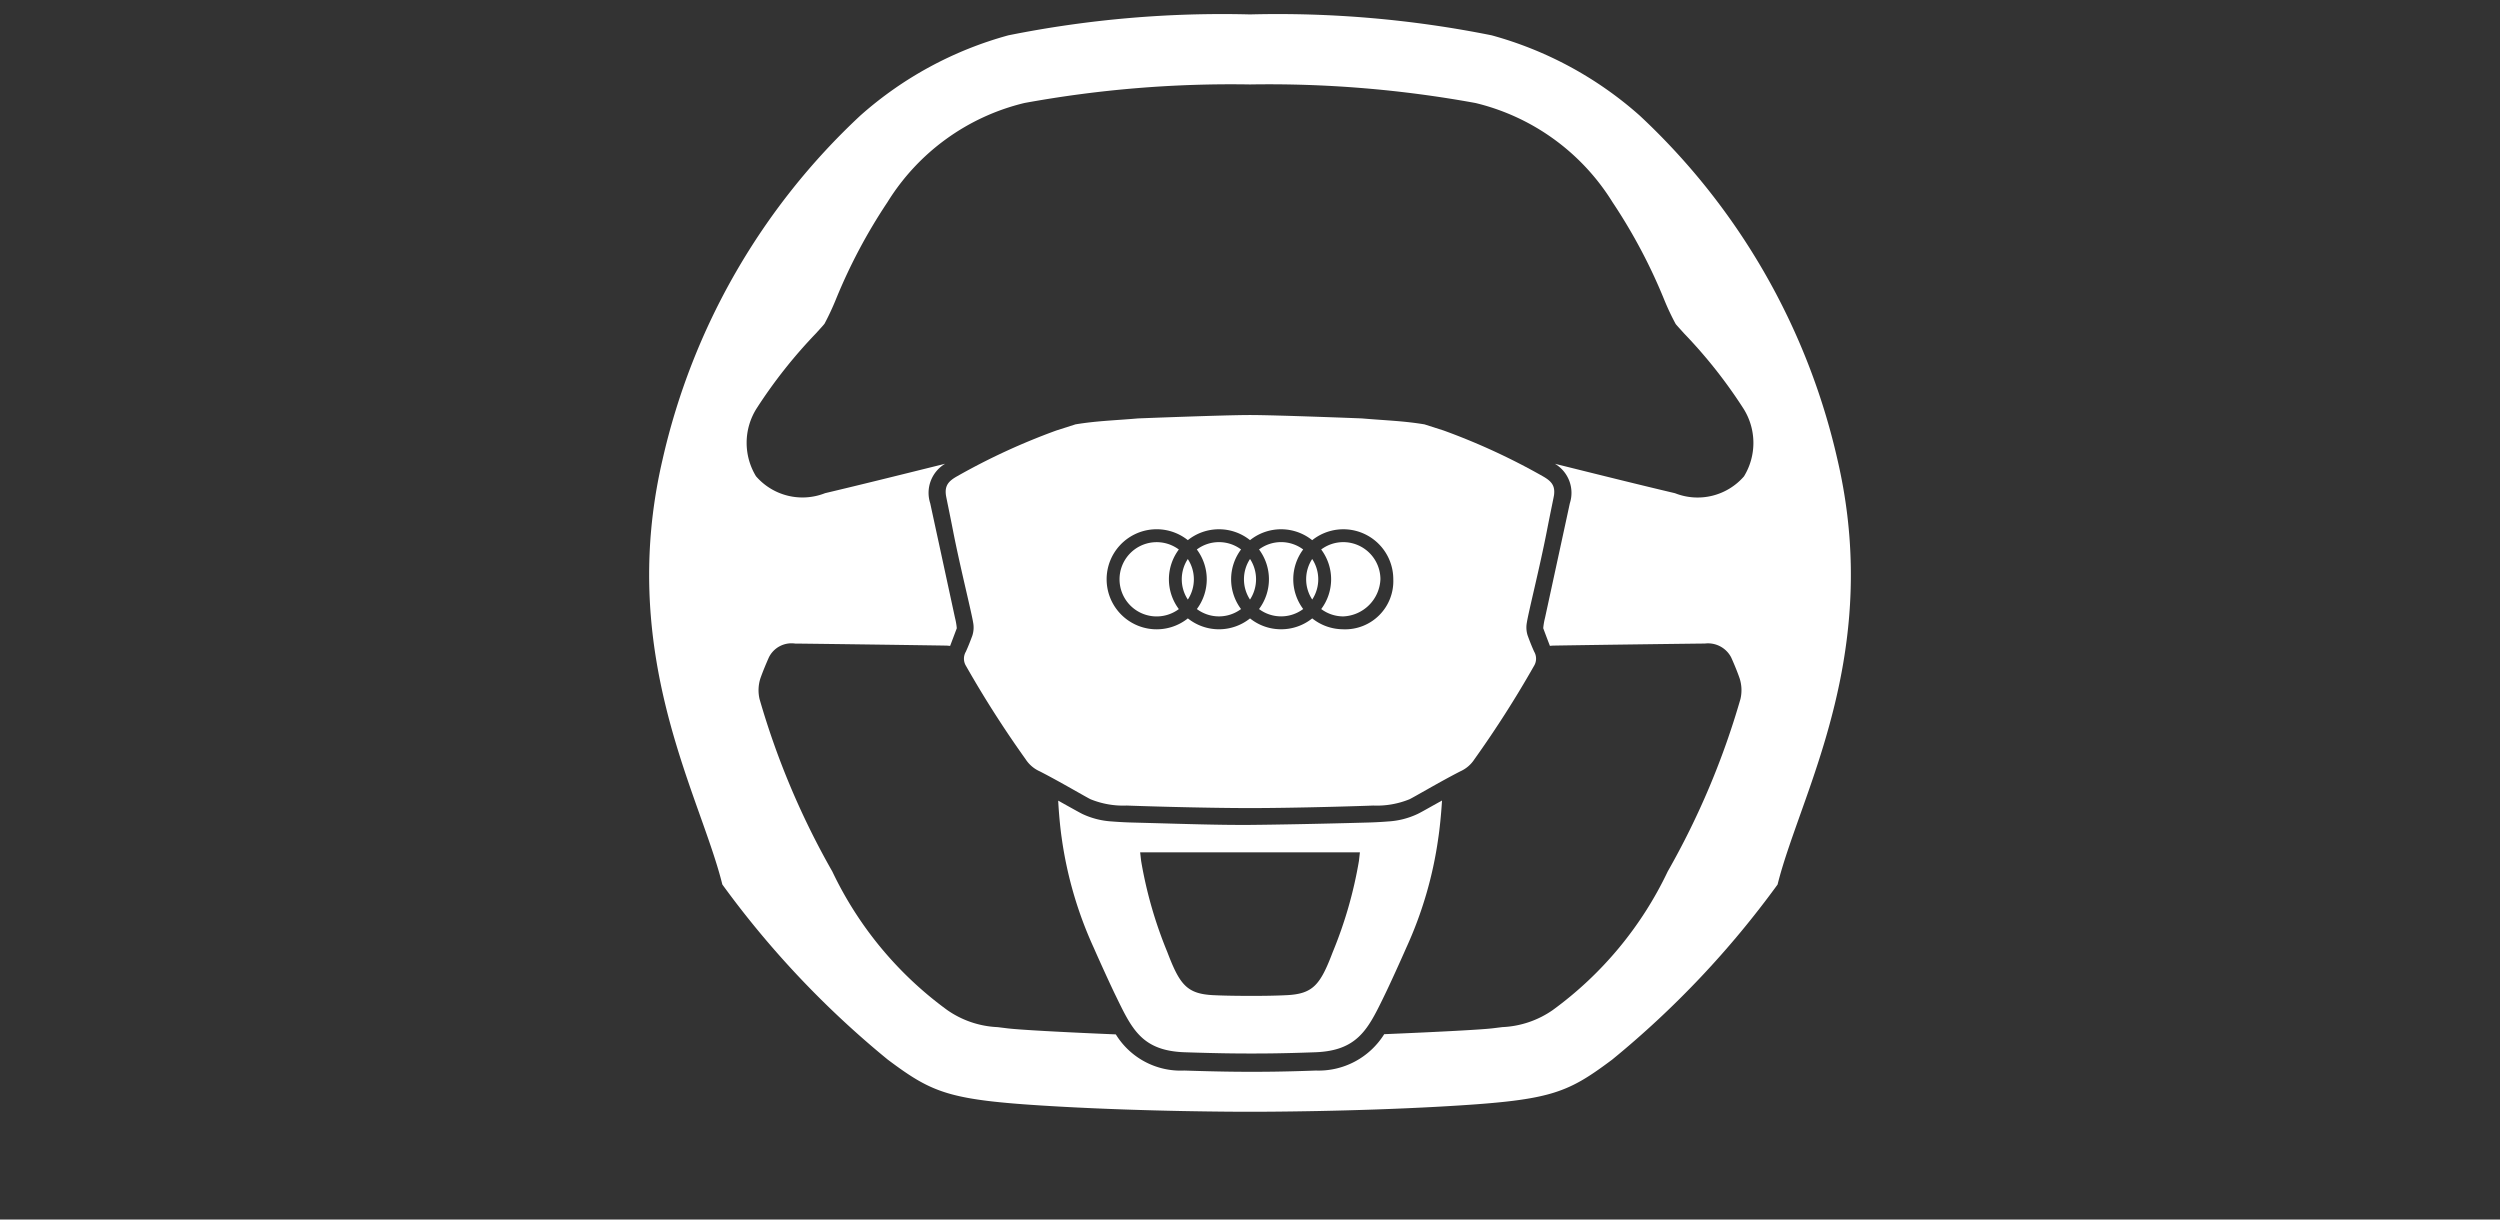 <svg id="E499_experience_steering_wheel" xmlns="http://www.w3.org/2000/svg" viewBox="0 0 82 40"><rect x="0" y="0" width="82" height="40" fill="#333333" stroke="none"/><defs><style>.cls-1{fill:#fff;}</style></defs><path class="cls-1" d="M60.269,15.077a22.114,22.114,0,0,0-6.491-11.29,12.125,12.125,0,0,0-4.854-2.629A35.589,35.589,0,0,0,41.0.473a35.574,35.574,0,0,0-7.923.685,12.125,12.125,0,0,0-4.854,2.629,22.105,22.105,0,0,0-6.492,11.29c-1.156,4.961.224,8.841,1.231,11.674.302.85.564,1.587.731,2.261a30.811,30.811,0,0,0,5.426,5.744c1.526,1.14,2.034,1.338,5.65,1.541,2.888.161,5.692.169,6.225.169.539,0,3.349-.008,6.236-.169,3.615-.203,4.123-.401,5.649-1.541a30.771,30.771,0,0,0,5.426-5.744c.167-.674.43-1.41.731-2.261C60.046,23.917,61.426,20.038,60.269,15.077Zm-3.063.544a2.015,2.015,0,0,1-2.267.556c-1.107-.261-2.423-.588-3.619-.886q-.161-.04-.319-.079a1.109,1.109,0,0,1,.489,1.298c-.016.076-.139.646-.293,1.355L50.677,20.263a2.162,2.162,0,0,0-.059.342c.066.178.156.417.219.579.028-.002.06-.005.093-.008,1.093-.02,4.373-.062,4.991-.068a.856.856,0,0,1,.862.456c.091.204.187.43.273.675a1.264,1.264,0,0,1,.031.688,25.899,25.899,0,0,1-2.386,5.657,11.988,11.988,0,0,1-3.771,4.546,3.123,3.123,0,0,1-1.652.559l-.285.035c-.338.047-1.941.129-3.591.197a2.536,2.536,0,0,1-2.239,1.193c-1.14.041-1.731.041-2.166.041h-.001c-.434,0-1.026-.005-2.155-.041a2.494,2.494,0,0,1-2.242-1.186c-1.685-.069-3.243-.154-3.592-.203l-.284-.035a3.123,3.123,0,0,1-1.652-.559,11.988,11.988,0,0,1-3.771-4.546,25.877,25.877,0,0,1-2.387-5.657,1.27,1.27,0,0,1,.032-.689c.087-.244.183-.47.273-.674a.827.827,0,0,1,.862-.456c.618.006,3.898.049,4.976.067.039.003.075.007.108.01.062-.163.152-.402.219-.58a2.163,2.163,0,0,0-.059-.342L30.805,17.864c-.154-.709-.277-1.278-.293-1.354a1.109,1.109,0,0,1,.489-1.299c-.109.027-.219.055-.33.082-1.194.297-2.504.622-3.609.883a2.016,2.016,0,0,1-2.266-.556,2.109,2.109,0,0,1,.022-2.225,16.251,16.251,0,0,1,1.942-2.457c.149-.164.255-.279.285-.321a8.624,8.624,0,0,0,.376-.806,17.886,17.886,0,0,1,1.687-3.178,7.292,7.292,0,0,1,4.494-3.255A37.717,37.717,0,0,1,41,2.77a37.726,37.726,0,0,1,7.398.609,7.3,7.3,0,0,1,4.494,3.255A17.886,17.886,0,0,1,54.579,9.812a8.164,8.164,0,0,0,.382.813c.024.034.13.148.278.313a16.082,16.082,0,0,1,1.942,2.457A2.105,2.105,0,0,1,57.205,15.621Z"/><path class="cls-1" d="M40.996,34.555c.43,0,1.016 0,2.145-.041,1.357-.049,1.716-.73,2.21-1.742l.065-.134c.145-.293.533-1.146.702-1.534a12.915,12.915,0,0,0,1.059-3.624c.041-.266.094-.765.121-1.223l-.309.172c-.255.144-.434.243-.498.272a2.61,2.61,0,0,1-.969.243c-.047.005-.37.029-.697.036l-.667.018c-.939.024-2.252.051-3.157.059-.938.008-2.222-.033-3.161-.059l-.664-.018c-.328-.007-.651-.031-.7-.036a2.63,2.63,0,0,1-.968-.243c-.063-.03-.25-.134-.516-.282l-.283-.158c.026.512.08.994.114,1.219a12.933,12.933,0,0,0,1.06,3.624c.169.388.558,1.241.702,1.534l.064.132c.494,1.013.839,1.699,2.211,1.744C39.979,34.551,40.566,34.555,40.996,34.555Zm.101-1.89h-.099c-.037-.001-.669.002-1.191-.023-.875-.041-1.109-.338-1.518-1.412a13.896,13.896,0,0,1-.86-2.991l-.032-.283h7.208l-.032.283a13.896,13.896,0,0,1-.86,2.991h0c-.408,1.074-.643,1.371-1.518,1.412C41.782,32.663,41.304,32.665,41.097,32.665Z"/><path class="cls-1" d="M40.802,19a1.21,1.21,0,0,0,.198.666,1.219,1.219,0,0,0,.001-1.332A1.21,1.21,0,0,0,40.802,19Z"/><path class="cls-1" d="M42.745,18.023a1.209,1.209,0,0,0-1.449-.001,1.632,1.632,0,0,1-0,1.955,1.208,1.208,0,0,0,.724.24h0a1.208,1.208,0,0,0,.725-.241,1.628,1.628,0,0,1-0-1.954Z"/><path class="cls-1" d="M38.666,18.024a1.218,1.218,0,1,0,0,1.954,1.628,1.628,0,0,1-0-1.954Z"/><path class="cls-1" d="M38.762,19a1.21,1.21,0,0,0,.199.666,1.214,1.214,0,0,0-.001-1.33A1.211,1.211,0,0,0,38.762,19Z"/><path class="cls-1" d="M39.981,17.782h-0a1.21,1.21,0,0,0-.725.241,1.631,1.631,0,0,1,.001,1.954,1.211,1.211,0,0,0,1.449 0,1.63,1.63,0,0,1,.001-1.955A1.208,1.208,0,0,0,39.981,17.782Z"/><path class="cls-1" d="M50.735,17.426c.122-.627.229-1.124.237-1.188.041-.313-.088-.458-.368-.617a21.412,21.412,0,0,0-3.257-1.502l-.625-.2c-.711-.116-1.25-.126-2.051-.195,0,0-2.825-.111-3.672-.111-.847,0-3.672.111-3.672.111-.801.069-1.34.079-2.051.195l-.625.2a21.397,21.397,0,0,0-3.257,1.502c-.28.158-.409.303-.368.617.008.064.115.561.237,1.188.225,1.153.6,2.641.656,2.994a.864.864,0,0,1-.026.428c-.075.203-.135.356-.214.529a.453.453,0,0,0,.008.469A34.952,34.952,0,0,0,33.639,24.901a1.073,1.073,0,0,0,.467.4c.634.323,1.557.867,1.666.915a2.834,2.834,0,0,0,1.187.206c.283.012,2.483.083,4.042.083,1.558,0,3.758-.071,4.042-.083a2.834,2.834,0,0,0,1.187-.206c.108-.047,1.032-.592,1.666-.915a1.073,1.073,0,0,0,.467-.4,34.888,34.888,0,0,0,1.95-3.055.453.453,0,0,0,.009-.469c-.079-.173-.139-.326-.214-.529a.865.865,0,0,1-.027-.428C50.136,20.067,50.511,18.579,50.735,17.426Zm-6.675,3.214a1.631,1.631,0,0,1-1.019-.357,1.627,1.627,0,0,1-1.021.357h-0a1.627,1.627,0,0,1-1.019-.356,1.634,1.634,0,0,1-2.039-.001,1.641,1.641,0,1,1-.001-2.566A1.631,1.631,0,0,1,39.981,17.36h0a1.627,1.627,0,0,1,1.02.357,1.632,1.632,0,0,1,2.039.001,1.638,1.638,0,0,1,2.66,1.283A1.58,1.58,0,0,1,44.06,20.641Z"/><path class="cls-1" d="M44.06,17.782a1.21,1.21,0,0,0-.725.241,1.63,1.63,0,0,1,.001,1.954,1.211,1.211,0,0,0,.724.241,1.274,1.274,0,0,0,1.218-1.218A1.22,1.22,0,0,0,44.06,17.782Z"/><path class="cls-1" d="M42.842,19a1.21,1.21,0,0,0,.199.665,1.214,1.214,0,0,0-.001-1.33A1.211,1.211,0,0,0,42.842,19Z"/></svg>